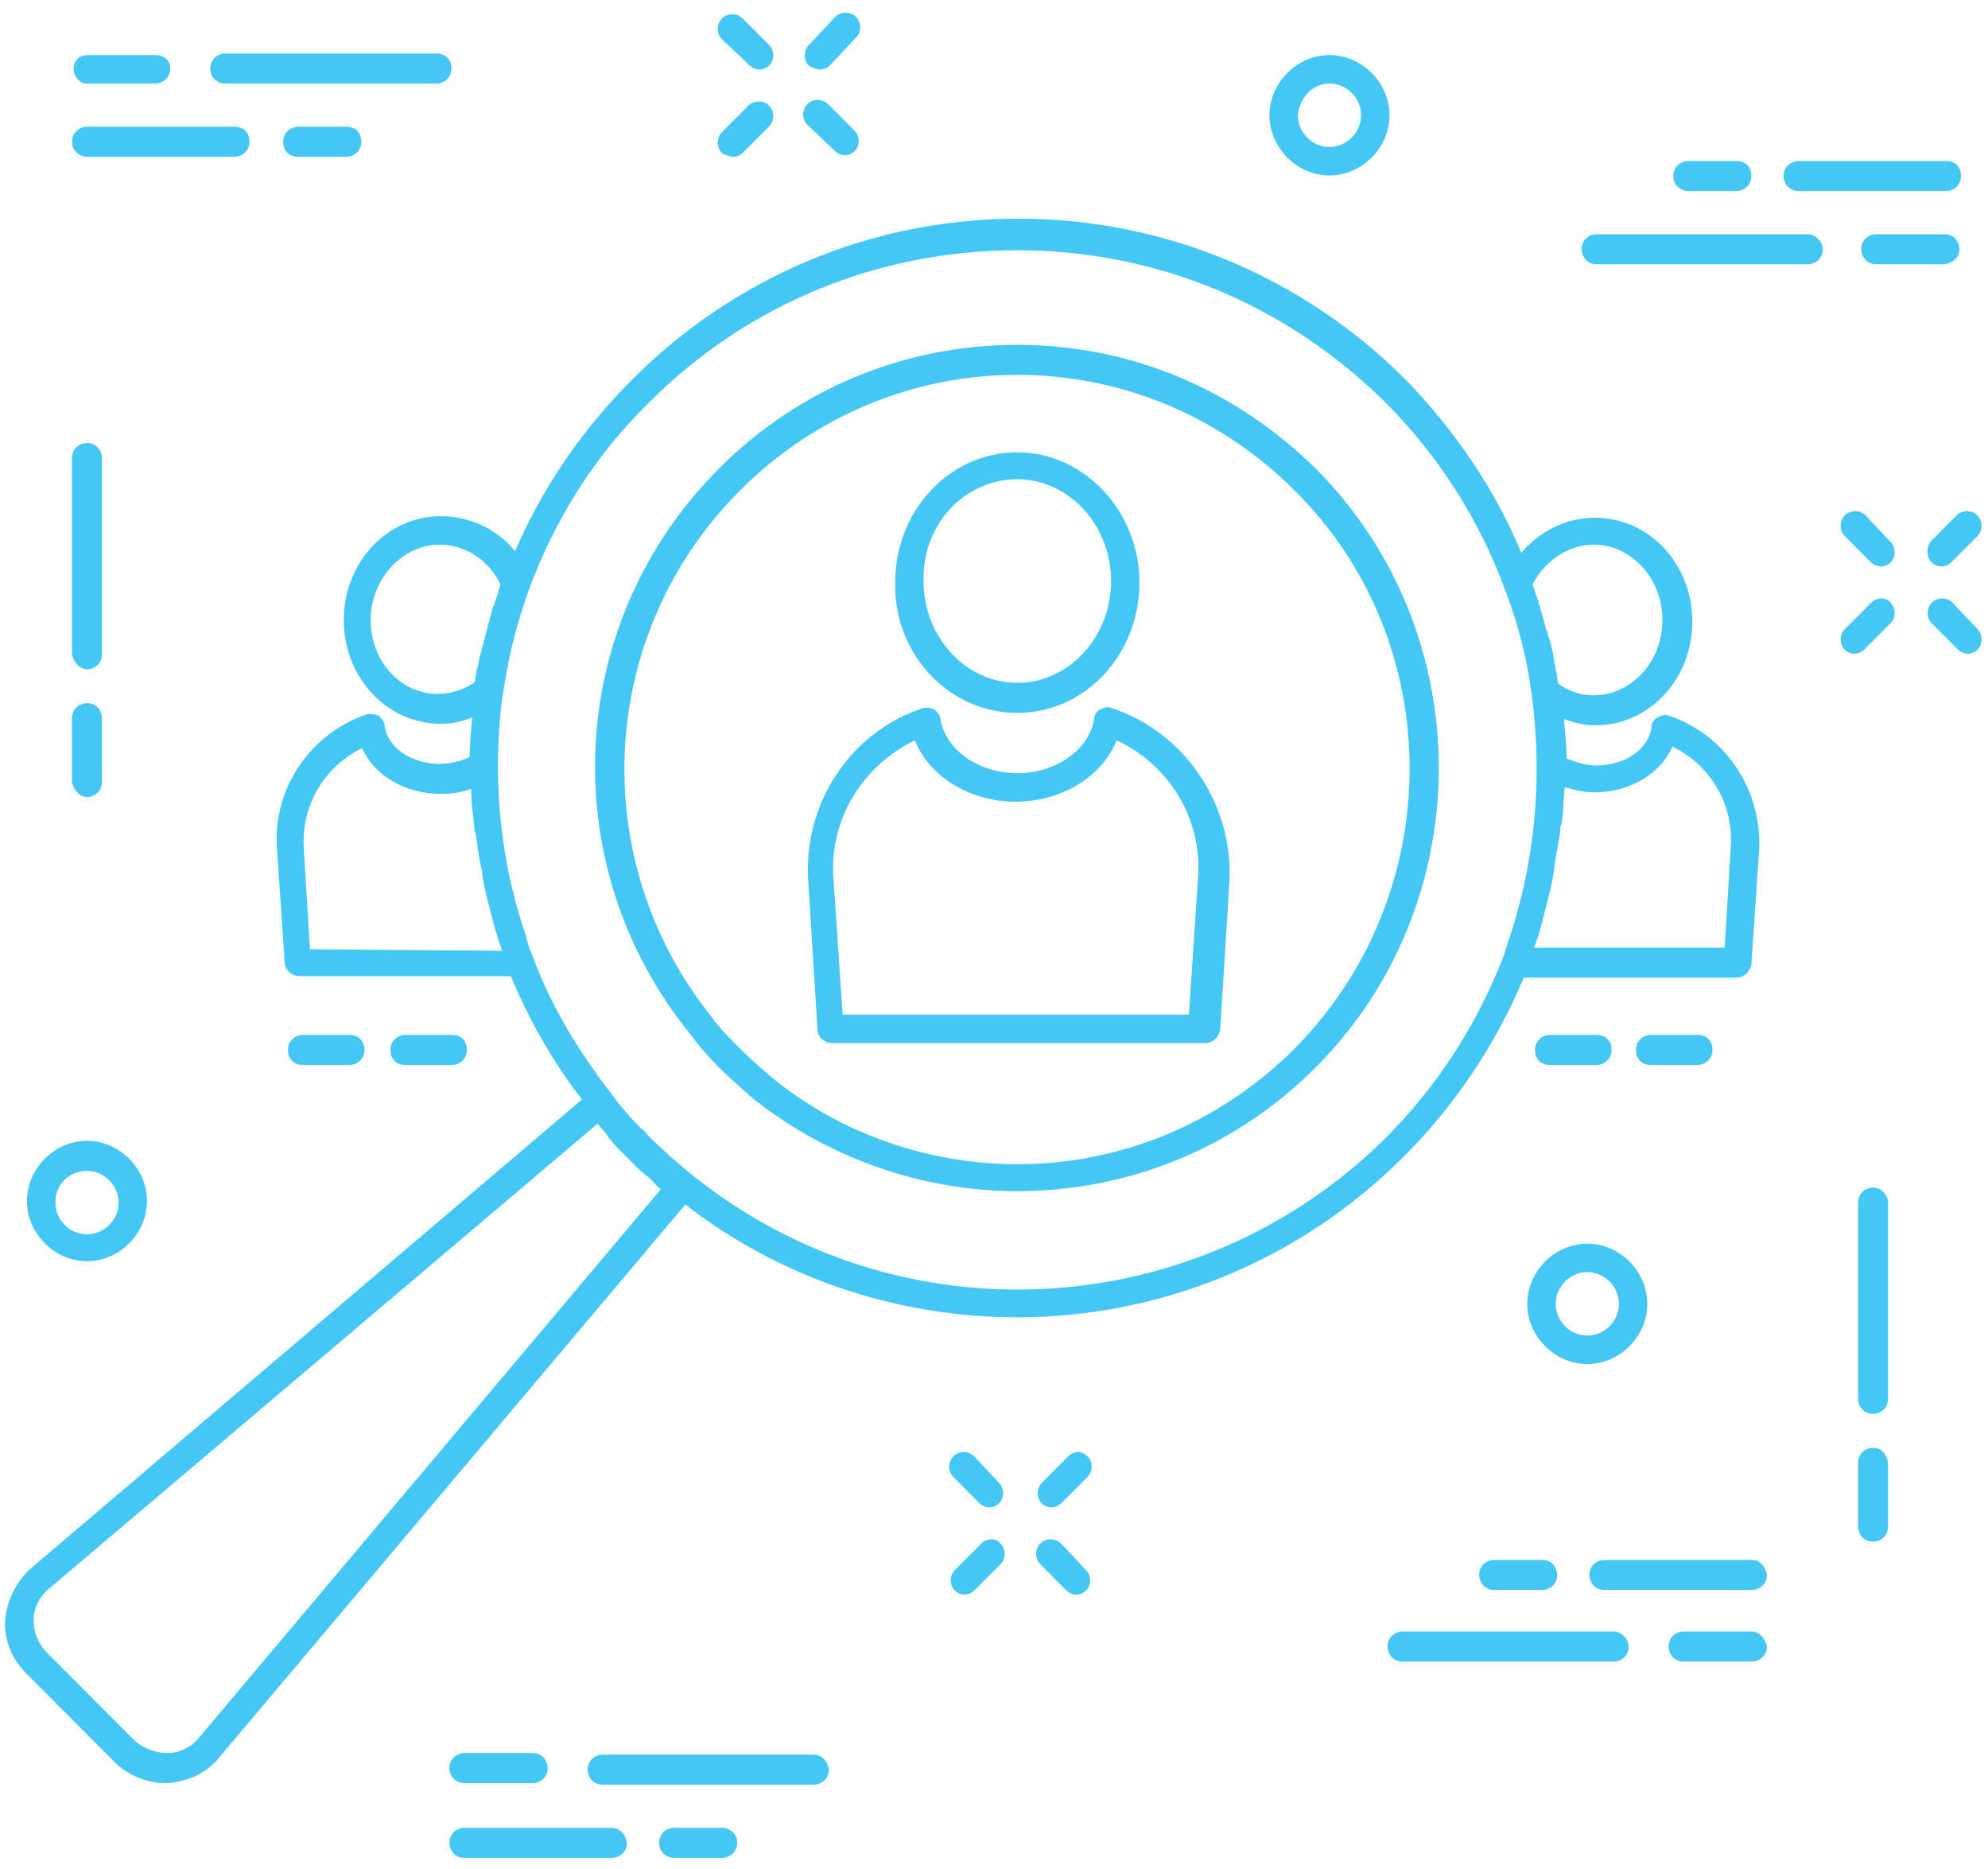 <?xml version="1.0" encoding="UTF-8"?>
<svg width="117px" height="110px" viewBox="0 0 117 110" version="1.1" xmlns="http://www.w3.org/2000/svg" xmlns:xlink="http://www.w3.org/1999/xlink">
    <!-- Generator: Sketch 48.2 (47327) - http://www.bohemiancoding.com/sketch -->
    <title>Curate</title>
    <desc>Created with Sketch.</desc>
    <defs></defs>
    <g id="Page-1" stroke="none" stroke-width="1" fill="none" fill-rule="evenodd">
        <g id="Curate" fill="#44C7F4" fill-rule="nonzero" stroke="#44C7F4" stroke-width="0.3">
            <g id="Group">
                <path d="M5.119,39.233 C5.484,39.233 5.85,38.958 5.85,38.5 L5.85,26.95 C5.85,26.583 5.576,26.217 5.119,26.217 C4.753,26.217 4.388,26.492 4.388,26.95 L4.388,38.5 C4.479,38.867 4.753,39.233 5.119,39.233 Z" id="Shape"></path>
                <path d="M5.119,46.75 C5.484,46.75 5.85,46.475 5.85,46.017 L5.85,42.258 C5.85,41.892 5.576,41.525 5.119,41.525 C4.753,41.525 4.388,41.8 4.388,42.258 L4.388,46.017 C4.479,46.383 4.753,46.75 5.119,46.75 Z" id="Shape"></path>
                <path d="M110.236,70.033 C109.87,70.033 109.505,70.308 109.505,70.767 L109.505,82.317 C109.505,82.683 109.779,83.05 110.236,83.05 C110.602,83.05 110.967,82.775 110.967,82.317 L110.967,70.675 C110.876,70.308 110.602,70.033 110.236,70.033 Z" id="Shape"></path>
                <path d="M110.236,85.342 C109.87,85.342 109.505,85.617 109.505,86.075 L109.505,89.833 C109.505,90.2 109.779,90.567 110.236,90.567 C110.602,90.567 110.967,90.292 110.967,89.833 L110.967,86.075 C110.876,85.617 110.602,85.342 110.236,85.342 Z" id="Shape"></path>
                <path d="M48.263,3.942 C48.445,3.942 48.628,3.85 48.72,3.758 L50.273,2.108 C50.548,1.833 50.548,1.375 50.273,1.1 C49.999,0.825 49.542,0.825 49.268,1.1 L47.714,2.75 C47.44,3.025 47.44,3.483 47.714,3.758 C47.897,3.85 48.08,3.942 48.263,3.942 Z" id="Shape"></path>
                <path d="M43.144,9.075 C43.327,9.075 43.509,8.983 43.601,8.892 L45.155,7.333 C45.429,7.058 45.429,6.6 45.155,6.325 C44.88,6.05 44.423,6.05 44.149,6.325 L42.595,7.883 C42.321,8.158 42.321,8.617 42.595,8.892 C42.778,8.983 42.961,9.075 43.144,9.075 Z" id="Shape"></path>
                <path d="M49.268,8.8 C49.359,8.892 49.542,8.983 49.725,8.983 C49.908,8.983 50.091,8.892 50.182,8.8 C50.456,8.525 50.456,8.067 50.182,7.792 L48.628,6.233 C48.354,5.958 47.897,5.958 47.623,6.233 C47.348,6.508 47.348,6.967 47.623,7.242 L49.268,8.8 Z" id="Shape"></path>
                <path d="M44.241,3.758 C44.332,3.85 44.515,3.942 44.698,3.942 C44.88,3.942 45.063,3.85 45.155,3.758 C45.429,3.483 45.429,3.025 45.155,2.75 L43.601,1.192 C43.327,0.917 42.87,0.917 42.595,1.192 C42.321,1.467 42.321,1.925 42.595,2.2 L44.241,3.758 Z" id="Shape"></path>
                <path d="M113.801,33 C113.892,33.092 114.075,33.183 114.258,33.183 C114.441,33.183 114.623,33.092 114.715,33 L116.269,31.442 C116.543,31.167 116.543,30.708 116.269,30.433 C115.995,30.158 115.537,30.158 115.263,30.433 L113.709,31.992 C113.527,32.267 113.527,32.725 113.801,33 Z" id="Shape"></path>
                <path d="M110.236,35.567 L108.682,37.125 C108.408,37.4 108.408,37.858 108.682,38.133 C108.773,38.225 108.956,38.317 109.139,38.317 C109.322,38.317 109.505,38.225 109.596,38.133 L111.15,36.575 C111.424,36.3 111.424,35.842 111.15,35.567 C110.967,35.292 110.51,35.292 110.236,35.567 Z" id="Shape"></path>
                <path d="M114.806,35.567 C114.532,35.292 114.075,35.292 113.801,35.567 C113.527,35.842 113.527,36.3 113.801,36.575 L115.355,38.133 C115.446,38.225 115.629,38.317 115.812,38.317 C115.995,38.317 116.177,38.225 116.269,38.133 C116.543,37.858 116.543,37.4 116.269,37.125 L114.806,35.567 Z" id="Shape"></path>
                <path d="M109.688,30.433 C109.413,30.158 108.956,30.158 108.682,30.433 C108.408,30.708 108.408,31.167 108.682,31.442 L110.236,33 C110.327,33.092 110.51,33.183 110.693,33.183 C110.876,33.183 111.059,33.092 111.15,33 C111.424,32.725 111.424,32.267 111.15,31.992 L109.688,30.433 Z" id="Shape"></path>
                <path d="M62.979,85.8 L61.425,87.358 C61.151,87.633 61.151,88.092 61.425,88.367 C61.516,88.458 61.699,88.55 61.882,88.55 C62.065,88.55 62.248,88.458 62.339,88.367 L63.893,86.808 C64.167,86.533 64.167,86.075 63.893,85.8 C63.619,85.525 63.253,85.525 62.979,85.8 Z" id="Shape"></path>
                <path d="M57.86,90.933 L56.306,92.492 C56.032,92.767 56.032,93.225 56.306,93.5 C56.398,93.592 56.58,93.683 56.763,93.683 C56.946,93.683 57.129,93.592 57.22,93.5 L58.774,91.942 C59.048,91.667 59.048,91.208 58.774,90.933 C58.591,90.658 58.134,90.658 57.86,90.933 Z" id="Shape"></path>
                <path d="M62.339,90.933 C62.065,90.658 61.608,90.658 61.334,90.933 C61.059,91.208 61.059,91.667 61.334,91.942 L62.888,93.5 C62.979,93.592 63.162,93.683 63.345,93.683 C63.527,93.683 63.71,93.592 63.802,93.5 C64.076,93.225 64.076,92.767 63.802,92.492 L62.339,90.933 Z" id="Shape"></path>
                <path d="M57.22,85.8 C56.946,85.525 56.489,85.525 56.215,85.8 C55.941,86.075 55.941,86.533 56.215,86.808 L57.769,88.367 C57.86,88.458 58.043,88.55 58.226,88.55 C58.409,88.55 58.591,88.458 58.683,88.367 C58.957,88.092 58.957,87.633 58.683,87.358 L57.22,85.8 Z" id="Shape"></path>
                <path d="M5.119,74.067 C6.947,74.067 8.501,72.508 8.501,70.675 C8.501,68.842 6.947,67.283 5.119,67.283 C3.291,67.283 1.737,68.842 1.737,70.675 C1.737,72.508 3.291,74.067 5.119,74.067 Z M5.119,68.75 C6.216,68.75 7.13,69.667 7.13,70.767 C7.13,71.867 6.216,72.783 5.119,72.783 C4.022,72.783 3.108,71.867 3.108,70.767 C3.108,69.575 4.022,68.75 5.119,68.75 Z" id="Shape"></path>
                <path d="M78.244,10.175 C80.072,10.175 81.626,8.617 81.626,6.783 C81.626,4.95 80.072,3.392 78.244,3.392 C76.416,3.392 74.862,4.95 74.862,6.783 C74.862,8.617 76.416,10.175 78.244,10.175 Z M78.244,4.767 C79.341,4.767 80.255,5.683 80.255,6.783 C80.255,7.883 79.341,8.8 78.244,8.8 C77.147,8.8 76.233,7.883 76.233,6.783 C76.324,5.683 77.147,4.767 78.244,4.767 Z" id="Shape"></path>
                <path d="M96.799,76.725 C96.799,74.892 95.245,73.333 93.417,73.333 C91.589,73.333 90.035,74.892 90.035,76.725 C90.035,78.558 91.589,80.117 93.417,80.117 C95.245,80.117 96.799,78.558 96.799,76.725 Z M91.406,76.725 C91.406,75.625 92.32,74.708 93.417,74.708 C94.514,74.708 95.428,75.625 95.428,76.725 C95.428,77.825 94.514,78.742 93.417,78.742 C92.32,78.742 91.406,77.825 91.406,76.725 Z" id="Shape"></path>
                <path d="M13.254,4.767 L25.685,4.767 C26.051,4.767 26.416,4.492 26.416,4.033 C26.416,3.575 26.142,3.3 25.685,3.3 L13.254,3.3 C12.888,3.3 12.523,3.575 12.523,4.033 C12.523,4.492 12.888,4.767 13.254,4.767 Z" id="Shape"></path>
                <path d="M5.119,4.767 L9.141,4.767 C9.506,4.767 9.872,4.492 9.872,4.033 C9.872,3.575 9.506,3.392 9.141,3.392 L5.119,3.392 C4.753,3.392 4.479,3.667 4.479,4.033 C4.479,4.4 4.753,4.767 5.119,4.767 Z" id="Shape"></path>
                <path d="M5.119,9.075 L13.802,9.075 C14.168,9.075 14.534,8.8 14.534,8.342 C14.534,7.883 14.259,7.608 13.802,7.608 L5.119,7.608 C4.753,7.608 4.388,7.883 4.388,8.342 C4.388,8.8 4.753,9.075 5.119,9.075 Z" id="Shape"></path>
                <path d="M17.55,7.608 C17.184,7.608 16.819,7.883 16.819,8.342 C16.819,8.8 17.093,9.075 17.55,9.075 L20.384,9.075 C20.749,9.075 21.115,8.8 21.115,8.342 C21.115,7.883 20.841,7.608 20.384,7.608 L17.55,7.608 Z" id="Shape"></path>
                <path d="M106.397,13.933 L93.966,13.933 C93.6,13.933 93.234,14.208 93.234,14.667 C93.234,15.033 93.509,15.4 93.966,15.4 L106.397,15.4 C106.763,15.4 107.128,15.125 107.128,14.667 C107.128,14.3 106.763,13.933 106.397,13.933 Z" id="Shape"></path>
                <path d="M115.172,14.667 C115.172,14.3 114.898,13.933 114.441,13.933 L110.419,13.933 C110.053,13.933 109.688,14.208 109.688,14.667 C109.688,15.033 109.962,15.4 110.419,15.4 L114.441,15.4 C114.898,15.308 115.172,15.033 115.172,14.667 Z" id="Shape"></path>
                <path d="M105.848,11.092 L114.532,11.092 C114.898,11.092 115.263,10.817 115.263,10.358 C115.263,9.9 114.989,9.625 114.532,9.625 L105.848,9.625 C105.483,9.625 105.117,9.9 105.117,10.358 C105.117,10.817 105.483,11.092 105.848,11.092 Z" id="Shape"></path>
                <path d="M99.359,11.092 L102.192,11.092 C102.558,11.092 102.923,10.817 102.923,10.358 C102.923,9.9 102.649,9.625 102.192,9.625 L99.359,9.625 C98.993,9.625 98.627,9.9 98.627,10.358 C98.627,10.817 98.993,11.092 99.359,11.092 Z" id="Shape"></path>
                <path d="M94.971,96.158 L82.54,96.158 C82.174,96.158 81.809,96.433 81.809,96.892 C81.809,97.258 82.083,97.625 82.54,97.625 L94.971,97.625 C95.337,97.625 95.702,97.35 95.702,96.892 C95.702,96.525 95.337,96.158 94.971,96.158 Z" id="Shape"></path>
                <path d="M103.106,96.158 L99.084,96.158 C98.719,96.158 98.353,96.433 98.353,96.892 C98.353,97.258 98.627,97.625 99.084,97.625 L103.106,97.625 C103.472,97.625 103.838,97.35 103.838,96.892 C103.746,96.525 103.472,96.158 103.106,96.158 Z" id="Shape"></path>
                <path d="M103.106,91.942 L94.423,91.942 C94.057,91.942 93.691,92.217 93.691,92.675 C93.691,93.042 93.966,93.408 94.423,93.408 L103.106,93.408 C103.472,93.408 103.838,93.133 103.838,92.675 C103.746,92.217 103.472,91.942 103.106,91.942 Z" id="Shape"></path>
                <path d="M87.933,91.942 C87.567,91.942 87.202,92.217 87.202,92.675 C87.202,93.042 87.476,93.408 87.933,93.408 L90.766,93.408 C91.132,93.408 91.498,93.133 91.498,92.675 C91.498,92.308 91.223,91.942 90.766,91.942 L87.933,91.942 Z" id="Shape"></path>
                <path d="M47.897,103.4 L35.466,103.4 C35.1,103.4 34.734,103.675 34.734,104.133 C34.734,104.5 35.009,104.867 35.466,104.867 L47.897,104.867 C48.263,104.867 48.628,104.592 48.628,104.133 C48.537,103.675 48.263,103.4 47.897,103.4 Z" id="Shape"></path>
                <path d="M27.33,104.775 L31.352,104.775 C31.718,104.775 32.084,104.5 32.084,104.042 C32.084,103.675 31.809,103.308 31.352,103.308 L27.33,103.308 C26.965,103.308 26.599,103.583 26.599,104.042 C26.599,104.5 26.965,104.775 27.33,104.775 Z" id="Shape"></path>
                <path d="M36.014,107.708 L27.33,107.708 C26.965,107.708 26.599,107.983 26.599,108.442 C26.599,108.808 26.873,109.175 27.33,109.175 L36.014,109.175 C36.38,109.175 36.745,108.9 36.745,108.442 C36.654,107.983 36.38,107.708 36.014,107.708 Z" id="Shape"></path>
                <path d="M42.504,107.708 L39.67,107.708 C39.305,107.708 38.939,107.983 38.939,108.442 C38.939,108.808 39.213,109.175 39.67,109.175 L42.504,109.175 C42.87,109.175 43.235,108.9 43.235,108.442 C43.235,107.983 42.87,107.708 42.504,107.708 Z" id="Shape"></path>
                <path d="M65.355,41.8 C65.173,41.708 64.99,41.8 64.807,41.892 C64.624,41.983 64.533,42.167 64.533,42.35 C64.259,44.183 62.248,45.65 59.871,45.65 C57.495,45.65 55.484,44.183 55.209,42.35 C55.209,42.167 55.027,41.983 54.935,41.892 C54.752,41.8 54.57,41.8 54.387,41.8 C50.182,43.175 47.44,47.3 47.714,51.792 L48.263,60.592 C48.263,60.958 48.628,61.233 48.994,61.233 L70.931,61.233 C71.297,61.233 71.571,60.958 71.662,60.592 L72.211,51.792 C72.394,47.3 69.56,43.175 65.355,41.8 Z M70.657,51.7 L70.109,59.858 L49.451,59.858 L48.902,51.7 C48.628,48.125 50.73,44.825 53.93,43.358 C54.661,45.467 57.038,47.025 59.78,47.025 C62.522,47.025 64.898,45.467 65.63,43.358 C68.92,44.825 70.931,48.125 70.657,51.7 Z" id="Shape"></path>
                <path d="M59.871,41.8 C63.802,41.8 66.909,38.408 66.909,34.283 C66.909,30.158 63.71,26.767 59.871,26.767 C55.941,26.767 52.833,30.158 52.833,34.283 C52.741,38.408 55.941,41.8 59.871,41.8 Z M59.871,28.05 C62.979,28.05 65.538,30.8 65.538,34.192 C65.538,37.583 62.979,40.333 59.871,40.333 C56.763,40.333 54.204,37.583 54.204,34.192 C54.112,30.8 56.672,28.05 59.871,28.05 Z" id="Shape"></path>
                <path d="M89.578,57.383 L102.192,57.383 C102.558,57.383 102.832,57.108 102.923,56.742 L103.38,50.05 C103.563,46.567 101.461,43.358 98.17,42.258 C97.987,42.167 97.805,42.258 97.622,42.35 C97.439,42.442 97.348,42.625 97.348,42.808 C97.165,44.183 95.702,45.192 93.966,45.192 C93.326,45.192 92.686,45.008 92.046,44.733 C92.046,43.817 91.955,42.992 91.863,42.075 C92.503,42.35 93.234,42.533 93.874,42.533 C96.982,42.533 99.45,39.875 99.45,36.575 C99.45,33.275 96.982,30.617 93.874,30.617 C92.138,30.617 90.584,31.442 89.487,32.817 C87.933,28.967 85.556,25.483 82.631,22.458 C76.598,16.408 68.463,13.017 59.962,13.017 C51.37,13.017 43.327,16.408 37.294,22.458 C34.277,25.483 31.992,28.875 30.347,32.725 C29.341,31.35 27.696,30.525 25.959,30.525 C22.852,30.525 20.384,33.183 20.384,36.483 C20.384,39.783 22.852,42.442 25.959,42.442 C26.691,42.442 27.33,42.258 27.97,41.983 C27.879,42.808 27.788,43.725 27.788,44.642 C27.239,44.917 26.599,45.1 25.868,45.1 C24.131,45.1 22.669,44.092 22.486,42.717 C22.486,42.533 22.303,42.35 22.212,42.258 C22.029,42.167 21.846,42.167 21.663,42.167 C18.373,43.267 16.179,46.475 16.453,49.958 L16.91,56.65 C16.91,57.017 17.276,57.292 17.641,57.292 L30.164,57.292 C31.261,59.95 32.723,62.517 34.46,64.717 L1.92,92.4 C1.097,93.133 0.548,94.233 0.457,95.333 C0.366,96.433 0.823,97.533 1.645,98.358 L6.855,103.583 C7.587,104.317 8.684,104.775 9.689,104.775 C9.78,104.775 9.78,104.775 9.872,104.775 C10.969,104.683 12.066,104.225 12.797,103.308 L40.31,70.675 C46.069,75.167 53.016,77.367 59.871,77.367 C68.098,77.367 76.324,74.158 82.54,67.925 C85.556,64.9 87.933,61.325 89.578,57.383 Z M98.353,43.725 C100.73,44.825 102.192,47.208 102.009,49.867 L101.644,55.917 L90.035,55.917 C90.035,55.825 90.035,55.825 90.127,55.733 C90.401,55.092 90.584,54.358 90.766,53.625 C90.766,53.533 90.858,53.35 90.858,53.258 C91.041,52.525 91.223,51.883 91.315,51.15 C91.315,51.15 91.315,51.15 91.315,51.058 C91.406,50.325 91.589,49.592 91.68,48.858 C91.68,48.675 91.68,48.583 91.772,48.4 C91.863,47.667 91.863,46.933 91.955,46.2 L91.955,46.108 C92.503,46.292 93.143,46.475 93.874,46.475 C95.885,46.475 97.713,45.375 98.353,43.725 Z M93.783,31.9 C96.068,31.9 97.987,33.917 97.987,36.483 C97.987,39.05 96.068,41.067 93.783,41.067 C92.96,41.067 92.229,40.792 91.589,40.333 C91.498,40.058 91.498,39.692 91.406,39.417 C91.406,39.233 91.315,39.05 91.315,38.867 C91.223,38.317 91.132,37.858 90.949,37.4 C90.949,37.308 90.949,37.217 90.858,37.125 C90.766,36.667 90.584,36.208 90.492,35.75 C90.401,35.567 90.401,35.383 90.309,35.2 C90.218,34.925 90.127,34.65 90.035,34.375 C90.766,32.908 92.229,31.9 93.783,31.9 Z M21.663,36.483 C21.663,34.008 23.583,31.9 25.868,31.9 C27.422,31.9 28.884,32.817 29.616,34.375 C29.524,34.65 29.433,35.017 29.341,35.292 C29.25,35.475 29.25,35.658 29.159,35.75 C28.884,36.758 28.61,37.858 28.336,38.867 C28.336,39.05 28.245,39.233 28.245,39.325 C28.153,39.6 28.153,39.967 28.062,40.242 C27.422,40.7 26.599,40.975 25.868,40.975 C23.583,41.067 21.663,39.05 21.663,36.483 Z M18.098,56.008 L17.733,49.958 C17.55,47.3 19.012,44.917 21.389,43.817 C22.029,45.467 23.857,46.567 25.959,46.567 C26.599,46.567 27.239,46.475 27.879,46.2 C27.879,46.292 27.879,46.292 27.879,46.383 C27.879,47.117 27.97,47.85 28.062,48.583 C28.062,48.767 28.062,48.858 28.153,49.042 C28.245,49.775 28.336,50.508 28.519,51.242 C28.519,51.242 28.519,51.242 28.519,51.333 C28.61,52.067 28.793,52.8 28.976,53.442 C28.976,53.533 29.067,53.717 29.067,53.808 C29.25,54.542 29.433,55.183 29.707,55.917 C29.707,56.008 29.707,56.008 29.798,56.1 L18.098,56.008 Z M11.791,102.392 C11.334,102.942 10.603,103.308 9.872,103.308 C9.141,103.308 8.409,103.033 7.861,102.575 L2.651,97.35 C2.102,96.8 1.828,96.067 1.828,95.333 C1.828,94.6 2.194,93.867 2.742,93.408 L35.191,65.908 C35.374,66.092 35.466,66.275 35.648,66.458 C35.74,66.55 35.831,66.642 35.923,66.825 C36.197,67.192 36.562,67.558 36.837,67.833 C36.928,67.925 36.928,67.925 37.02,68.017 C37.111,68.108 37.202,68.2 37.294,68.292 C37.568,68.567 37.842,68.842 38.208,69.117 C38.299,69.208 38.482,69.3 38.573,69.483 C38.756,69.667 38.939,69.85 39.122,69.942 L11.791,102.392 Z M40.584,69.208 C40.219,68.933 39.853,68.567 39.487,68.292 C39.03,67.833 38.573,67.467 38.116,67.008 C37.934,66.825 37.842,66.642 37.659,66.55 C37.02,65.908 36.38,65.175 35.923,64.533 C34.003,62.058 32.358,59.4 31.261,56.467 C31.078,56.008 30.895,55.55 30.804,55.092 C29.707,51.883 29.159,48.583 29.159,45.1 C29.159,43.633 29.25,42.167 29.433,40.883 C29.524,40.333 29.616,39.783 29.707,39.325 C29.981,37.767 30.438,36.208 30.987,34.65 C32.541,30.433 34.917,26.675 38.116,23.558 C43.875,17.783 51.645,14.575 59.871,14.575 C68.098,14.575 75.776,17.783 81.626,23.558 C84.825,26.767 87.202,30.525 88.755,34.742 C89.487,36.667 90.035,38.775 90.309,40.975 C90.492,42.35 90.584,43.725 90.584,45.192 L90.584,45.283 C90.584,48.675 90.035,51.975 89.03,55.092 C88.847,55.55 88.755,56.008 88.573,56.467 C87.019,60.408 84.734,63.983 81.626,67.1 C70.474,78.1 52.833,79.108 40.584,69.208 Z" id="Shape"></path>
                <path d="M59.871,20.442 C53.29,20.442 47.074,23.008 42.413,27.683 C33.455,36.667 32.723,50.783 40.676,60.683 C41.224,61.417 41.773,62.058 42.413,62.7 C43.052,63.342 43.692,63.892 44.423,64.533 C48.811,68.017 54.295,69.942 59.871,69.942 C66.452,69.942 72.668,67.375 77.33,62.7 C86.927,53.075 86.927,37.308 77.33,27.683 C72.577,23.008 66.452,20.442 59.871,20.442 Z M76.324,61.783 C71.937,66.183 66.087,68.658 59.871,68.658 C54.57,68.658 49.359,66.825 45.337,63.525 C44.698,62.975 44.058,62.425 43.418,61.783 C42.778,61.142 42.23,60.592 41.773,59.95 C34.277,50.6 35.009,37.217 43.418,28.783 C47.805,24.383 53.655,21.908 59.871,21.908 C66.087,21.908 71.937,24.383 76.324,28.783 C85.373,37.767 85.373,52.617 76.324,61.783 Z" id="Shape"></path>
                <path d="M99.907,62.517 C100.273,62.517 100.638,62.242 100.638,61.783 C100.638,61.325 100.364,61.05 99.907,61.05 L97.165,61.05 C96.799,61.05 96.434,61.325 96.434,61.783 C96.434,62.242 96.708,62.517 97.165,62.517 L99.907,62.517 Z" id="Shape"></path>
                <path d="M93.966,62.517 C94.331,62.517 94.697,62.242 94.697,61.783 C94.697,61.325 94.423,61.05 93.966,61.05 L91.223,61.05 C90.858,61.05 90.492,61.325 90.492,61.783 C90.492,62.242 90.766,62.517 91.223,62.517 L93.966,62.517 Z" id="Shape"></path>
                <path d="M26.599,62.517 C26.965,62.517 27.33,62.242 27.33,61.783 C27.33,61.325 27.056,61.05 26.599,61.05 L23.857,61.05 C23.491,61.05 23.126,61.325 23.126,61.783 C23.126,62.242 23.4,62.517 23.857,62.517 L26.599,62.517 Z" id="Shape"></path>
                <path d="M20.566,62.517 C20.932,62.517 21.298,62.242 21.298,61.783 C21.298,61.325 21.023,61.05 20.566,61.05 L17.824,61.05 C17.459,61.05 17.093,61.325 17.093,61.783 C17.093,62.242 17.367,62.517 17.824,62.517 L20.566,62.517 Z" id="Shape"></path>
            </g>
        </g>
    </g>
</svg>